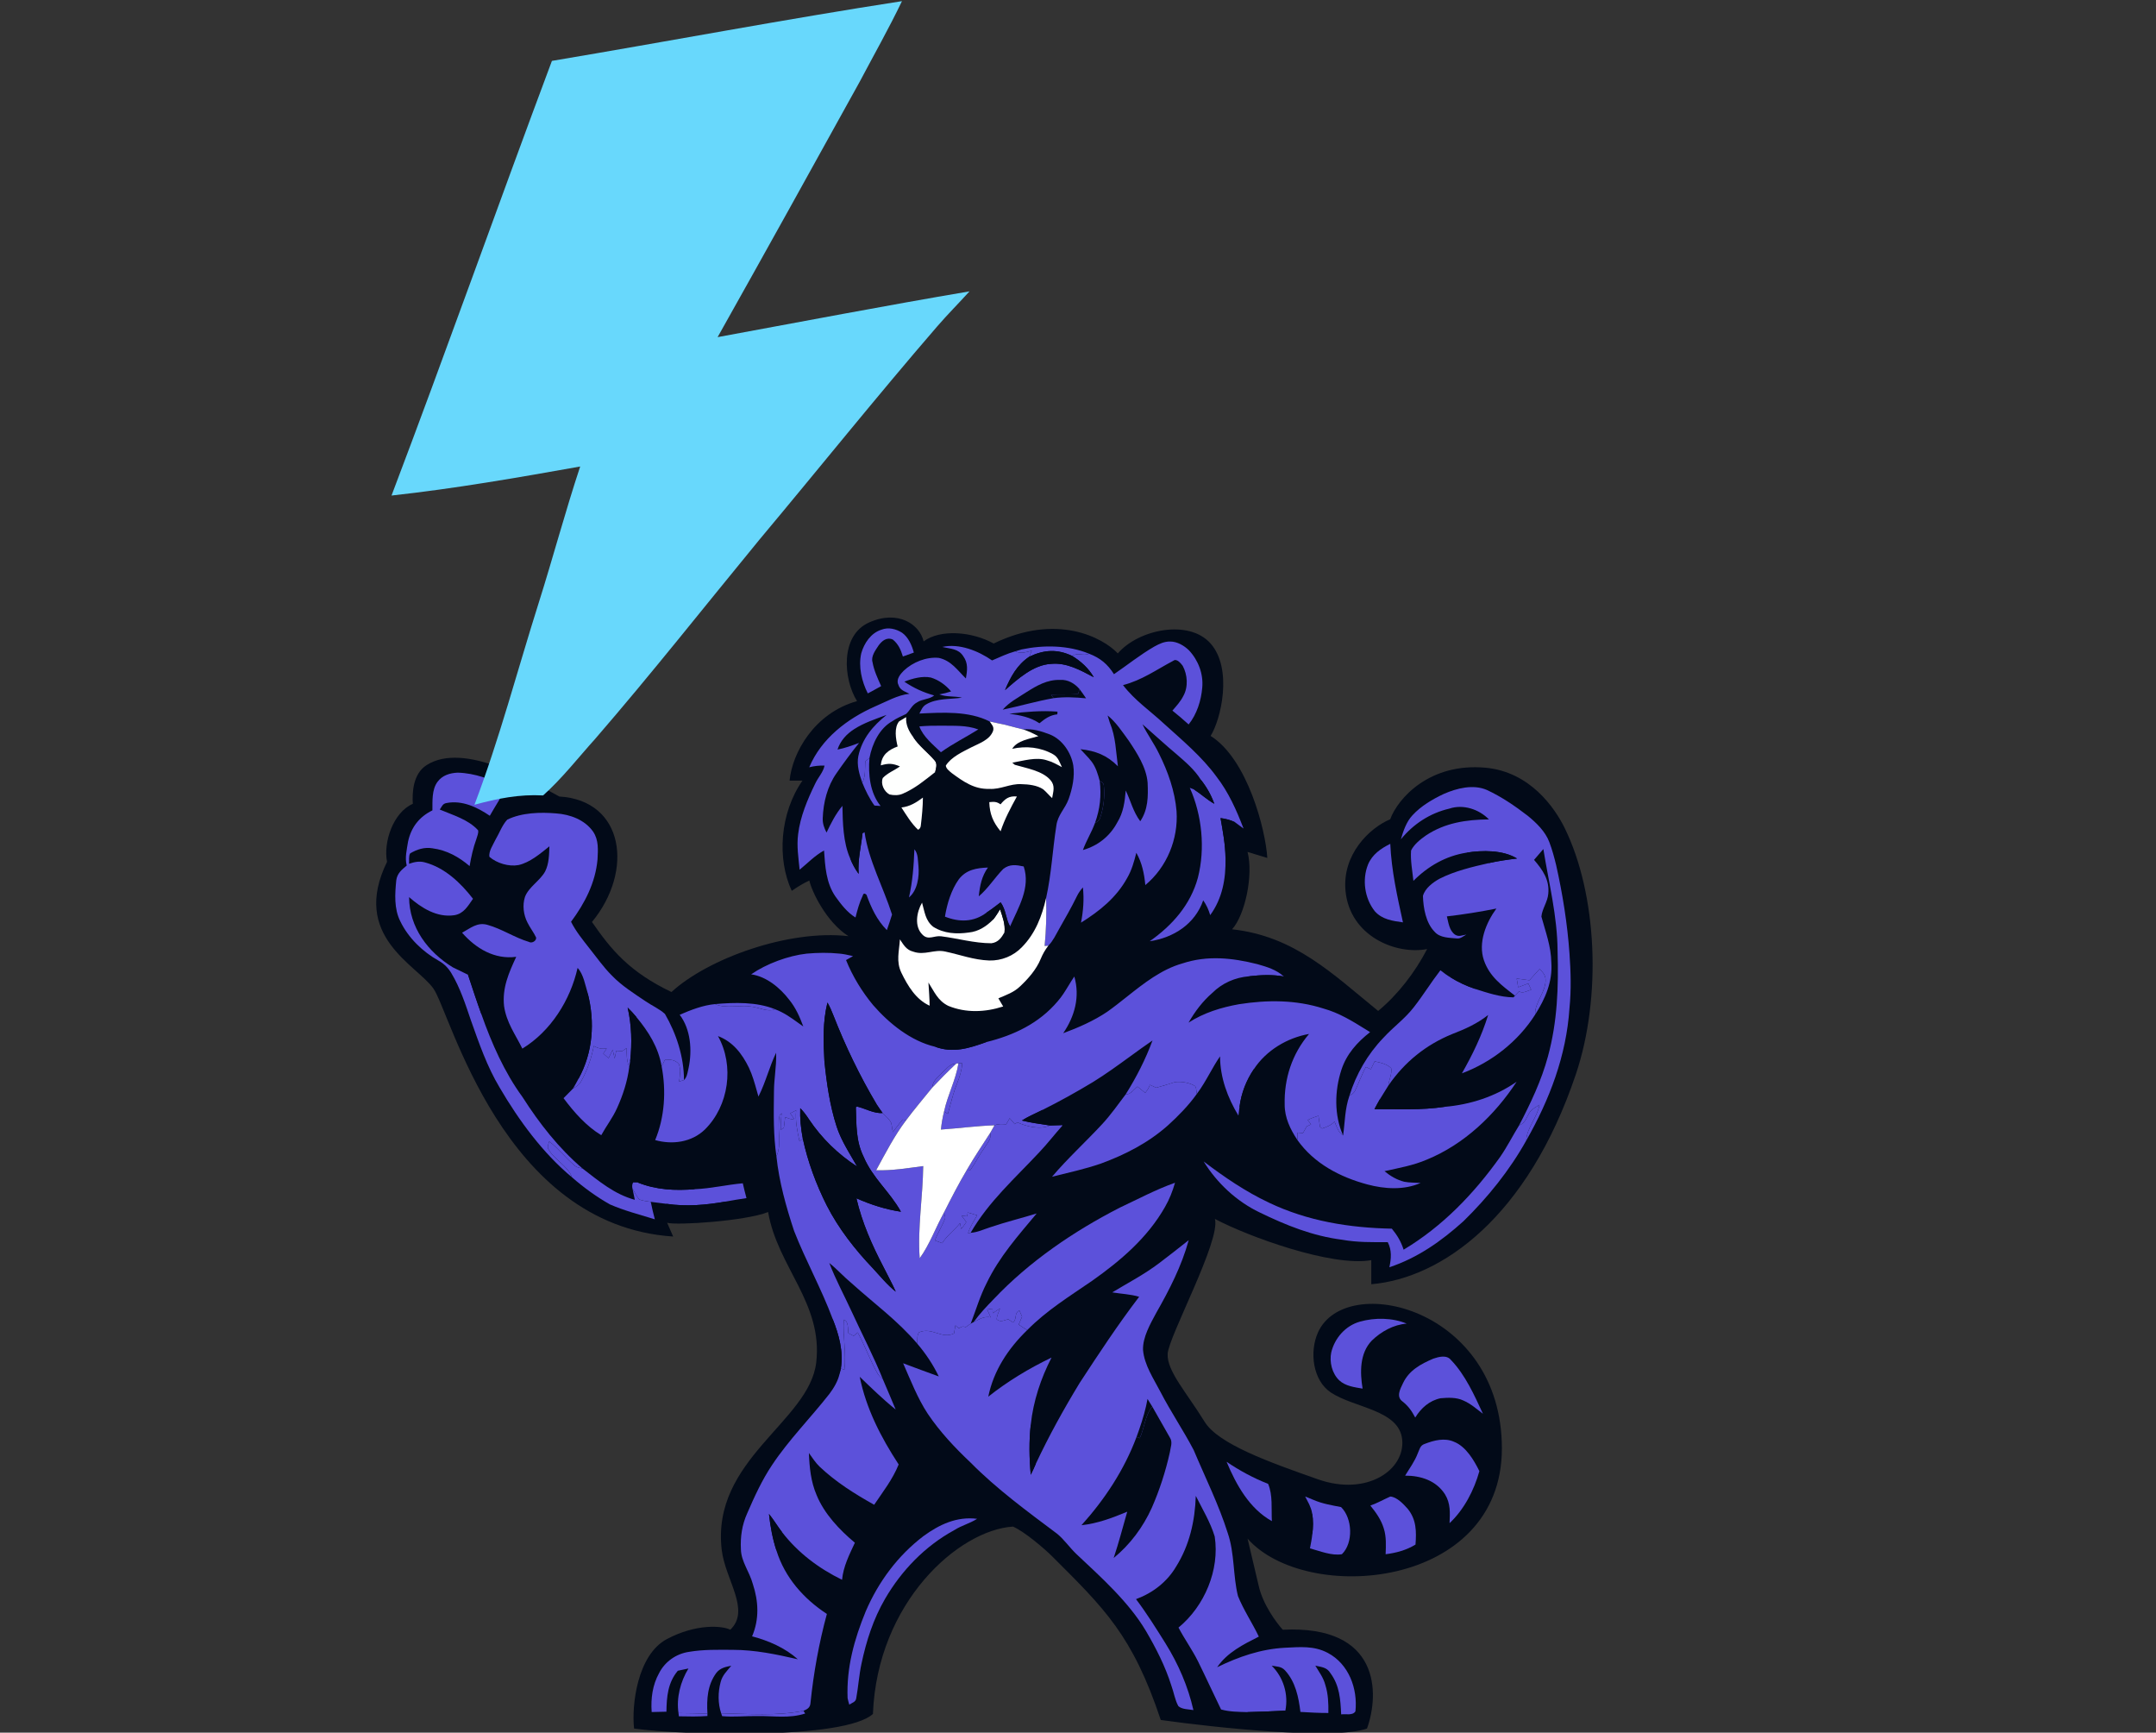 <svg width="580" height="466" viewBox="0 0 580 466" fill="none" xmlns="http://www.w3.org/2000/svg">
<rect x="0" y="0" width="580" height="466" fill="#333333" stroke="none"/>
<g clip-path="url(#clip0_2001_734)">
<path d="M234.834 460.966C227.206 467.9 184.214 466.744 170.576 464.895C169.883 458.731 171.408 445.109 179.359 440.856C187.311 436.603 194.384 437.235 196.464 438.314C202.012 432.997 195.096 424.905 194.153 416.817C191.316 392.501 217.729 382.377 219.579 366.428C221.428 350.479 209.177 340.771 206.635 325.978C200.509 328.405 182.064 329.607 179.475 328.867L181.093 332.565C135.211 329.56 121.156 272.306 116.604 265.88C112.052 259.454 94.299 251.78 104.122 231.786C103.082 226.586 105.74 218.496 111.056 216.184C110.864 213.256 111.056 208.143 114.755 205.783C124.879 199.32 143.185 210.29 150.466 214.219C167.918 215.26 170.576 234.213 159.25 247.966C164.451 255.479 169.305 261.373 180.631 266.805C190.454 257.79 212.159 249.931 228.246 251.78C222.237 247.966 218.307 239.587 217.729 236.814C216.054 237.565 214.436 238.605 212.991 239.587C209.004 231.035 209.755 218.727 215.88 209.943H212.413C213.106 202.547 219.001 191.798 230.558 188.562C226.859 182.668 225.935 170.926 233.794 167.413C241.653 163.899 247.431 167.991 248.471 172.498C252.979 169.146 261.485 169.84 267.31 173.076C284.229 164.847 296.627 171.419 300.71 175.734C306.258 169.262 319.836 166.452 325.674 173.076C331.684 179.895 328.448 193.532 325.674 197.924C335.613 204.165 340.467 223.195 340.929 230.746L335.613 229.128C337.231 235.369 334.92 246.117 331.452 249.931C348.326 251.78 358.496 261.951 370.747 271.89C376.063 267.498 380.686 261.488 383.922 255.247C375.601 256.865 363.119 251.838 361.963 239.587C361.039 229.787 368.435 222.656 373.983 220.345C376.063 214.682 384.616 205.089 399.64 206.476C411.659 207.586 418.292 217.343 420.905 222.656C429.689 240.512 430.923 268.205 423.91 288.994C410.966 327.364 387.852 343.776 368.898 345.394V338.922C358.173 340.771 335.69 332.527 326.83 327.827C328.448 333.605 314.348 359.493 314.117 364.116C313.885 368.739 319.22 374.518 324.056 382.377C327.754 388.386 341.553 393.297 354.567 397.863C367.742 402.486 377.977 395.315 377.219 387.231C376.461 379.147 364.345 378.703 358.034 374.518C353.182 371.3 352.19 363.612 354.567 358.338C361.963 341.926 404.032 351.635 404.032 389.542C404.032 427.45 351.331 431.61 335.613 413.812L338.618 426.525C339.727 431.518 343.395 436.464 345.09 438.314C371.348 437.019 371.132 455.495 367.742 464.895C358.866 468.039 327.061 464.664 312.267 462.584C304.64 439.7 297.012 432.535 283.143 418.666C280.924 416.447 275.439 411.809 272.511 410.576C257.902 411.501 235.99 430.917 234.834 460.966Z" fill="#020A18"/>
<path d="M242.669 170.171C244.377 171.391 245.301 173.542 245.838 175.509C244.851 175.86 243.871 176.211 242.891 176.569C242.349 174.794 241.659 173.179 240.167 171.995C238.534 171.293 237.258 172.353 236.345 173.61C235.519 174.868 234.256 176.532 234.724 178.104C235.113 180.304 236.123 182.505 237.042 184.526C235.852 185.204 234.656 185.852 233.455 186.487C231.809 183.269 230.884 179.275 231.692 175.7C232.474 172.963 234.287 170.239 237.128 169.351C238.983 168.63 241.042 169.135 242.669 170.171Z" fill="#5C51DA"/>
<path d="M247.328 195.363C249.276 195.202 251.217 195.147 253.171 195.172C256.648 195.246 259.847 194.968 263.182 196.176C259.853 198.278 256.327 199.992 253.122 202.316C251.063 200.318 248.296 198.124 247.328 195.363Z" fill="#5C51DA"/>
<path d="M123.109 207.802C127.923 207.937 131.966 209.62 136.256 211.568C134.955 214.274 133.236 216.776 131.769 219.402C128.385 217.097 124.317 215.155 120.119 215.975C119.065 216.141 118.862 216.943 118.307 217.726C121.808 219.217 125.962 220.376 128.619 223.304C128.792 224.056 128.348 224.919 128.157 225.652C127.288 228.019 126.758 230.454 126.332 232.932C123.435 230.454 120.162 228.648 116.341 228.149C114.189 227.773 112.174 228.438 110.337 229.517C109.887 230.294 110.121 231.434 110.035 232.315C111.465 231.828 112.821 231.52 114.319 231.946C119.663 233.369 123.953 237.462 127.245 241.728C125.882 243.657 124.767 245.746 122.202 246.147C117.58 246.831 113.376 244.205 110.054 241.278C110.091 249.42 115.114 256.058 121.826 260.17C123.176 260.848 124.539 261.489 125.895 262.148C127.078 265.73 128.249 269.323 129.537 272.873C132.268 280.591 135.695 288.4 140.552 295.032C145.107 302.158 150.285 308.784 156.738 314.288C155.857 314.042 155.037 313.992 154.365 313.296C151.986 311.219 150.192 308.858 147.752 306.984C147.573 307.607 147.234 308.242 147.45 308.895C148.972 311.841 152.75 313.524 153.885 316.643C146.001 310.097 139.591 301.338 134.438 292.542C131.017 286.841 128.89 280.628 126.671 274.39C125.235 270.137 123.768 265.637 121.438 261.76C120.563 260.312 119.503 259.227 118.023 258.395C113.715 255.985 109.844 252.255 107.687 247.78C105.979 244.403 106.238 240.39 106.608 236.723C106.867 234.867 108.075 233.912 109.419 232.79C108.87 230.651 109.437 228.525 109.776 226.349C110.602 222.49 112.778 219.686 116.328 217.947C116.353 215.47 116.137 212.406 117.678 210.298C118.979 208.517 120.988 207.907 123.109 207.802Z" fill="#5C51DA"/>
<path d="M399.988 212.455C403.908 214.274 407.563 216.764 410.978 219.396C413.296 221.282 415.743 223.643 416.797 226.497C417.561 228.5 418.122 230.583 418.628 232.667C420.384 240.495 421.654 248.465 422.221 256.471C422.572 261.378 422.708 266.278 422.215 271.178C421.364 283.968 416.877 295.686 410.59 306.738C410.713 303.286 413.542 300.592 414.146 297.134C413.302 297.658 412.316 298.176 411.669 298.94C410.627 300.383 410.516 301.961 408.667 302.657C411.73 296.789 414.707 290.533 416.421 284.129C418.979 274.772 419.287 265.428 419.016 255.787C418.954 246.363 416.667 237.555 415.188 228.352C414.362 229.332 413.53 230.3 412.686 231.261C414.997 233.943 416.902 236.661 416.507 240.402C416.335 242.547 414.837 244.452 414.664 246.517C415.786 250.64 417.265 254.493 417.333 258.851C417.709 264.028 415.706 268.577 413 272.855C412.753 269.613 416.051 266.666 415.767 263.246C415.657 262.087 414.954 261.39 414.177 260.614C413.265 261.618 412.377 262.641 411.453 263.634C410.312 263.467 409.166 263.319 408.02 263.184C408.143 263.967 408.272 264.749 408.414 265.526C409.32 265.187 410.226 264.842 411.132 264.497C411.391 265.058 411.65 265.619 411.915 266.179C410.843 266.469 409.721 267.295 408.636 266.629C408.278 267.024 407.921 267.412 407.557 267.801C404.038 265.039 400.728 262.703 399.199 258.265C397.584 253.544 399.754 248.187 402.552 244.353C398.139 245.241 393.707 245.944 389.232 246.461C389.67 248.169 389.861 250.221 391.396 251.355C392.474 252.052 393.35 251.522 394.478 251.349C393.695 251.762 392.875 252.52 391.963 252.403C389.929 252.2 387.377 252.268 385.941 250.603C383.58 248.218 382.883 244.175 382.797 240.957C383.34 238.917 385.454 237.333 387.223 236.353C391.316 234.263 396.086 233.135 400.543 232.124C403.052 231.557 405.566 231.206 408.112 230.898C404.303 228.58 398.798 228.642 394.527 229.32C388.967 230.195 384.172 232.944 380.233 236.907C379.956 234.245 379.395 231.422 379.604 228.74C380.418 227.076 382.088 225.757 383.58 224.709C388.721 221.276 394.484 220.431 400.549 220.376C397.88 217.639 393.596 216.222 389.892 217.479C384.689 218.693 380.227 221.609 376.861 225.726C377.509 223.483 378.347 220.992 379.98 219.267C382.273 216.764 385.374 214.946 388.419 213.516C391.926 211.981 396.321 210.871 399.988 212.455Z" fill="#5C51DA"/>
<path d="M149.625 218.766C153.366 219.025 157.354 220.498 159.567 223.685C161.09 225.953 160.874 228.53 160.745 231.131C160.184 237.412 157.33 242.922 153.619 247.909C154.926 250.498 156.695 252.655 158.464 254.923C160.498 257.451 162.292 260.07 164.603 262.369C167.186 265.069 170.57 267.202 173.682 269.298C175.365 270.456 177.368 271.319 178.879 272.694C181.985 278.075 183.982 284.22 184.007 290.476C183.569 290.612 183.132 290.748 182.694 290.883C182.891 289.262 183.243 287.758 182.626 286.174C181.597 284.966 180.37 284.991 178.916 284.966C178.607 285.582 178.299 286.199 177.991 286.809C177.122 281.662 174.465 277.465 171.186 273.52C170.459 272.626 169.676 271.788 168.844 270.986C169.922 275.671 170.052 280.54 169.528 285.311C169.448 285.854 169.368 286.396 169.281 286.938C168.548 285.293 168.566 283.635 168.591 281.872C168.197 282.143 167.802 282.42 167.401 282.698C166.865 282.667 166.323 282.636 165.78 282.611C165.639 283.308 165.491 284.004 165.349 284.701C165.176 283.906 164.998 283.117 164.825 282.322C164.449 283.086 164.079 283.844 163.703 284.602C163.235 284.183 162.766 283.764 162.292 283.345C162.6 282.901 162.902 282.451 163.21 282.007C161.78 282.143 160.991 281.995 159.74 281.317C159.105 284.621 157.983 287.894 156.331 290.828C155.844 291.783 155.024 292.209 154.155 292.763C154.661 291.9 155.16 291.031 155.616 290.144C159.53 283.074 160.091 274.888 158.106 267.122C157.428 264.915 156.978 262.037 155.382 260.317C153.44 268.971 148.183 277.341 140.521 282.026C138.604 278.136 136.256 275.048 135.602 270.592C135.072 265.692 136.878 261.642 138.875 257.334C133.032 258.11 128.027 255.09 124.31 250.855C126.541 249.641 128.421 247.94 131.146 248.741C134.992 249.807 138.413 252.156 142.247 253.309C143.073 253.82 144.355 253.037 144.225 252.15C143.566 250.738 142.574 249.512 141.889 248.106C140.829 246.041 140.502 243.44 141.224 241.221C142.21 238.552 145.366 236.814 146.672 234.33C147.702 232.259 147.714 229.88 147.8 227.618C145.366 229.565 142.592 231.957 139.479 232.66C136.866 233.134 133.679 232.173 131.67 230.453C131.392 228.986 132.662 227.186 133.272 225.873C134.314 224.123 135.072 221.928 136.459 220.443C140.355 218.538 145.378 218.403 149.625 218.766Z" fill="#5C51DA"/>
<path d="M374.008 226.946C374.328 234.189 375.882 241.037 377.417 248.07C374.655 247.688 371.82 247.299 369.86 245.093C367.104 241.635 366.396 236.63 368.01 232.537C369.145 229.8 371.45 228.216 374.008 226.946Z" fill="#5C51DA"/>
<path d="M314.817 172.538C316.69 172.538 318.564 173.635 319.865 174.917C322.367 177.586 323.76 181.247 323.427 184.915C323.132 188.422 321.985 192.065 319.766 194.838C318.348 193.55 316.888 192.317 315.396 191.116C316.499 189.852 317.572 188.693 318.336 187.183C319.698 184.736 319.476 181.475 318.163 179.059C317.658 178.406 316.567 177.013 315.655 177.703C311.124 180.088 307.173 182.967 302.107 184.255C305.3 188.41 309.306 191.079 313.109 194.617C317.997 199.036 323.36 203.529 327.243 208.861C330.516 213.096 332.63 217.867 334.535 222.835C333.752 222.255 332.981 221.664 332.186 221.103C330.966 220.511 329.684 220.203 328.346 220.024C328.975 223.624 329.641 227.174 329.684 230.854C329.782 236.34 328.858 241.61 325.566 246.122C325.122 244.63 324.568 243.422 323.686 242.14C321.492 248.489 315.747 252.193 309.288 253.148C315.359 248.883 320.259 243.36 322.25 236.075C324.26 228.216 323.378 219.278 320.08 211.882C320.456 212.029 320.832 212.177 321.208 212.325C323.101 213.533 324.703 215.087 326.67 216.178C325.788 213.749 324.629 211.715 323.039 209.687C321.319 206.957 318.959 204.978 316.561 202.888C313.417 200.263 310.434 197.477 307.346 194.795C308.647 197.532 310.489 199.973 311.802 202.716C314.2 207.511 316.074 212.812 316.512 218.181C317.017 225.652 313.898 233.258 308.11 238.041C307.821 234.984 307.223 232.05 305.688 229.356C305.096 231.729 304.449 234.041 303.21 236.167C300.301 241.431 295.826 245.012 290.808 248.15C291.419 245.012 291.671 241.85 291.32 238.663C290.66 239.415 290.106 240.186 289.674 241.098C288.213 244.106 286.531 246.985 284.891 249.9C283.991 251.478 283.319 253.013 282.025 254.332L281.026 254.412C281.445 250.054 281.569 245.85 281.427 241.48C282.863 235.045 283.153 228.505 284.182 222.015C284.564 219.149 286.5 217.577 287.48 214.908C288.491 212.073 289.169 208.849 288.725 205.841C288.133 202.377 285.791 198.9 282.463 197.544C280.12 196.644 277.784 195.917 275.238 196.176C272.902 195.627 270.616 194.9 268.249 194.475C267.577 194.339 266.905 194.191 266.239 194.037C260.581 191.159 253.474 191.615 247.335 191.911C247.853 190.961 248.136 190.043 249.122 189.464C251.976 187.744 255.57 188.12 258.8 187.633C256.71 187.152 254.664 187.516 252.691 186.752C253.782 186.567 254.812 186.314 255.859 185.956C254.46 184.268 252.519 182.85 250.404 182.221C248.099 181.74 245.43 182.486 243.285 183.331C245.714 185.007 248.457 186.258 251.31 187.035C250.096 188.101 248.087 187.966 246.712 188.903C245.295 189.636 244.857 191.011 243.76 192.015C242.496 192.632 241.214 193.15 240.049 193.963C236.548 195.917 234.631 200.065 233.904 203.856L232.813 204.744C232.591 206.759 232.967 208.609 231.968 210.488C231.173 208.251 230.434 205.755 230.902 203.369C231.907 198.654 234.828 195.208 238.508 192.274C235.574 193.365 232.449 194.389 229.805 196.09C227.746 197.403 226.057 199.233 225.305 201.594C227.308 201.212 229.195 200.509 231.105 199.813C228.979 202.445 226.969 205.169 225.04 207.949C222.556 211.493 221.496 215.771 221.33 220.049C221.268 221.466 221.706 222.674 222.353 223.913C223.567 221.374 224.806 218.902 226.624 216.726C226.717 221.318 226.815 226.576 228.695 230.835C229.299 232.376 230.027 233.708 230.994 235.039C230.711 231.304 231.623 227.809 232.03 224.135C232.215 224.03 232.4 223.932 232.585 223.827C233.651 231.39 237.651 238.676 239.975 245.961C239.544 247.367 239.069 248.76 238.582 250.153C235.895 247.447 234.385 244.174 233.102 240.642C232.597 240.174 232.258 240.247 232.092 240.87C231.179 242.762 230.655 244.735 230.144 246.763C227.925 245.413 226.205 243.157 224.713 241.067C222.217 237.4 221.983 233.03 221.675 228.74C219.178 230.12 217.292 232.124 215.11 233.911C214.802 230.694 214.29 227.556 214.71 224.351C215.27 219.66 217.224 215.019 219.283 210.797C220.023 209.151 221.477 207.684 221.81 205.915C220.386 205.847 219.08 206.014 217.699 206.353C220.972 198.598 227.925 193.291 235.445 189.975C238.379 188.73 241.485 186.918 244.66 186.591C243.371 185.913 242.114 185.667 241.652 184.095C241.023 182.727 242.194 181.303 243.113 180.39C245.547 178.085 249.209 176.606 252.574 176.939C255.946 177.703 257.53 180.23 259.841 182.474C260.211 180.323 260.507 178.381 259.132 176.489C257.819 174.412 255.656 174.522 253.505 173.992C258.029 172.969 263.207 175.059 266.886 177.623C268.951 176.735 270.955 175.774 273.124 175.17C274.684 175.928 276.015 175.361 277.581 175.003C277.334 175.533 277.094 176.063 276.903 176.612C273.605 178.806 271.867 182.055 270.363 185.611C273.79 182.622 277.981 178.8 282.752 178.547C286.968 178.147 290.654 180.255 294.248 182.141C292.83 179.712 290.821 177.882 288.441 176.421C289.995 175.361 291.369 176.55 292.978 175.811C295.986 176.97 297.958 178.603 299.678 181.321C303.296 178.856 306.717 176.088 310.551 173.881C311.907 173.136 313.226 172.507 314.817 172.538Z" fill="#5C51DA"/>
<path d="M274.857 174.659C280.743 173.426 287.357 173.506 292.978 175.811C291.369 176.551 289.995 175.361 288.442 176.421C284.454 174.511 280.848 174.732 276.903 176.612C277.094 176.064 277.334 175.534 277.581 175.004C276.015 175.361 274.684 175.928 273.125 175.17C273.704 174.991 274.277 174.819 274.857 174.659Z" fill="#5C51DA"/>
<path d="M233.904 203.857C233.54 208.27 234.021 213.195 236.887 216.77L235.241 216.653C233.885 214.779 232.837 212.634 231.968 210.489C232.967 208.609 232.591 206.76 232.813 204.745L233.904 203.857Z" fill="#5C51DA"/>
<path d="M245.985 228.414C247.033 229.585 246.91 231.477 247.082 232.981C247.335 235.755 246.817 239.484 244.53 241.364C245.51 237.006 245.819 232.858 245.985 228.414Z" fill="#5C51DA"/>
<path d="M275.393 233.035C277.31 238.749 273.926 244.124 271.726 249.16C270.561 247.175 270.653 244.667 269.174 242.688C267.923 243.631 266.696 244.599 265.377 245.456C261.974 248.038 258.079 248.063 254.208 246.528C254.769 243.083 255.891 239.366 257.925 236.5C259.916 233.898 262.677 233.448 265.771 233.325C264.082 235.674 263.602 238.244 263.306 241.061C265.808 238.977 267.67 235.951 269.895 233.701C271.639 232.339 273.378 232.604 275.393 233.035Z" fill="#5C51DA"/>
<path d="M225.816 256.471C222.876 256.169 219.942 256.219 217.002 256.478C212.046 257.032 206.184 259.196 202.073 262.044C206.203 262.629 209.864 265.686 212.329 268.904C214.061 271.043 215.152 273.502 216.095 276.066C215.628 275.74 215.17 275.411 214.715 275.083C212.75 273.67 210.842 272.298 208.495 271.437C207.16 271.987 205.761 271.599 204.343 271.206C203.569 270.991 202.789 270.775 202.011 270.71C200.747 270.503 199.399 270.57 198.052 270.637C196.062 270.735 194.074 270.833 192.365 270.05C189.092 270.352 185.85 271.622 182.848 272.923C185.831 276.837 186.238 282.551 185.245 287.217C185.197 287.421 185.153 287.632 185.108 287.847C184.91 288.799 184.701 289.808 184.007 290.477L182.694 290.884C182.723 290.644 182.755 290.406 182.788 290.171C182.974 288.816 183.151 287.524 182.626 286.175C181.633 285.01 180.457 284.991 179.07 284.969C179.019 284.969 178.967 284.968 178.915 284.967C178.607 285.583 178.299 286.2 177.991 286.81C179.248 293.331 178.817 300.457 176.252 306.62C180.881 307.939 186.078 307.206 189.616 303.791C196.1 297.393 197.592 286.6 193.148 278.655C197.166 280.159 199.644 283.42 201.469 287.155C202.43 289.197 203.009 291.272 203.602 293.398C203.743 293.903 203.885 294.41 204.033 294.921C205.047 292.932 205.804 290.827 206.559 288.726C207.242 286.829 207.923 284.934 208.791 283.13C208.87 285.042 208.691 286.931 208.511 288.821C208.367 290.338 208.223 291.855 208.212 293.387C208.209 293.605 208.206 293.824 208.203 294.043C208.124 299.72 208.046 305.364 208.871 311.003C209.763 309.147 209.657 306.959 209.551 304.774C209.471 303.106 209.39 301.439 209.753 299.92L210.277 299.39C210.104 300.888 209.981 302.38 210.036 303.89C210.32 303.674 210.604 303.458 210.881 303.243C210.973 302.306 211.09 301.369 211.22 300.432C211.388 300.493 211.549 300.559 211.707 300.624C212.329 300.881 212.897 301.114 213.63 300.913C213.285 300.413 212.94 299.92 212.588 299.427C212.853 299.292 213.117 299.156 213.38 299.02C213.644 298.885 213.907 298.749 214.172 298.614C213.898 301.433 214.467 304.09 215.051 306.822L215.072 306.922L215.972 306.263C215.448 303.532 215.171 300.833 215.276 298.047C216.206 298.977 216.971 300.025 217.686 301.128C221.045 306.14 225.502 310.479 230.581 313.74C230.15 312.981 229.71 312.234 229.272 311.489C227.67 308.766 226.088 306.078 225.076 303.015C223.239 297.362 222.37 291.272 221.779 285.374C221.477 280.048 221.316 274.846 222.598 269.631C223.221 270.735 223.739 271.881 224.189 273.071C227.425 281.355 231.308 289.411 235.857 297.048C236.268 297.692 236.708 298.312 237.15 298.933C237.245 299.067 237.34 299.201 237.435 299.335C237.641 299.553 237.862 299.77 238.085 299.988C238.678 300.57 239.287 301.167 239.691 301.862C239.885 302.533 239.988 303.235 240.089 303.928C240.116 304.113 240.143 304.298 240.171 304.482C240.57 304 240.946 303.5 241.323 303C241.81 302.354 242.297 301.708 242.828 301.104L243.808 301.221C245.246 299.286 246.773 297.427 248.3 295.567C249.123 294.565 249.946 293.563 250.755 292.548C250.927 290.947 251.852 290.054 252.868 289.074C253.123 288.828 253.384 288.577 253.639 288.308C253.891 288.089 254.125 287.859 254.356 287.632C255.18 286.825 255.955 286.065 257.245 286.046L257.837 285.978L258.848 285.941C258.743 287.882 258.164 289.639 257.449 291.433C256.651 293.405 256.109 295.432 255.563 297.47C255.376 298.171 255.188 298.873 254.989 299.575L253.972 298.909C253.565 300.518 253.294 302.139 253.122 303.791C255.06 303.662 257.001 303.475 258.942 303.288C261.809 303.013 264.678 302.737 267.545 302.645C268.47 302.254 269.376 302.306 270.337 302.361C270.451 302.367 270.566 302.374 270.682 302.38C270.738 302.282 270.794 302.184 270.85 302.085C271.102 301.639 271.357 301.191 271.619 300.746C271.932 301.096 272.239 301.45 272.545 301.805C272.699 301.983 272.852 302.16 273.006 302.337C273.072 302.289 273.138 302.242 273.204 302.194C273.362 302.081 273.522 301.967 273.678 301.85C276.168 302.996 279.867 303.89 282.449 302.694C282.005 302.626 281.561 302.56 281.118 302.494C279.034 302.184 276.964 301.876 274.911 301.363C276.129 300.578 277.423 299.965 278.722 299.349C279.31 299.071 279.899 298.792 280.483 298.496C285.087 296.197 289.575 293.701 293.982 291.044C297.433 288.919 300.747 286.509 304.049 284.108C306.043 282.658 308.032 281.211 310.045 279.832C308.177 284.899 305.687 289.762 302.815 294.336C303.752 294.408 304.51 293.653 305.215 292.952C305.478 292.69 305.734 292.435 305.989 292.234C306.338 292.515 306.686 292.794 307.035 293.073C307.383 293.352 307.731 293.63 308.079 293.911C308.664 293.27 309.034 292.555 309.361 291.759C309.921 292.024 310.482 292.283 311.049 292.542C311.456 292.423 311.862 292.306 312.267 292.19C313.543 291.823 314.817 291.456 316.079 291.026C317.811 290.81 320.055 291.155 321.54 292.142C321.765 292.46 321.819 293 321.869 293.502C321.895 293.758 321.92 294.005 321.966 294.206C323.295 292.456 324.371 290.558 325.447 288.661C326.323 287.118 327.198 285.575 328.21 284.11C328.24 289.836 330.225 295.186 333.153 300.031C333.245 299.236 333.35 298.435 333.455 297.64C333.923 294.003 335.267 290.539 337.332 287.513C340.654 282.489 346.264 279.124 352.156 278.082C347.595 283.451 345.425 290.064 345.598 297.085C345.592 300.598 347.108 303.73 349.013 306.59C349.025 305.93 349.031 305.271 349.037 304.611L350.517 304.74C350.683 304.445 350.849 304.147 351.016 303.85C351.182 303.552 351.349 303.255 351.515 302.959L351.518 302.957C351.912 302.767 352.305 302.576 352.699 302.392C352.547 302.194 352.396 301.998 352.245 301.803C352.094 301.607 351.943 301.412 351.792 301.215C352.723 300.759 353.697 300.407 354.677 300.081C354.825 301.085 354.967 302.084 355.109 303.082C355.223 303.177 355.34 303.269 355.458 303.362C355.524 303.415 355.591 303.467 355.657 303.52C355.706 303.502 355.755 303.485 355.803 303.467C357.025 303.028 358.097 302.642 359.01 301.646C359.117 301.897 359.216 302.146 359.313 302.391C359.769 303.544 360.192 304.615 361.316 305.388C358.881 299.902 359.016 293.344 360.866 287.722C362.246 283.469 365.125 280.295 368.583 277.589C368.183 277.342 367.785 277.096 367.388 276.849C363.775 274.607 360.259 272.425 356.076 271.258C348.643 268.873 340.963 268.885 333.313 270.081C328.505 270.944 323.87 272.368 319.74 275.031C321.466 272.041 323.482 269.348 326.102 267.067C328.795 264.392 332.259 262.882 336.032 262.567C339.175 262.216 342.251 262.056 345.382 262.629C343.317 260.774 340.864 260.053 338.257 259.307C331.52 257.612 324.813 256.884 318.089 259.11C312.441 260.705 307.687 264.474 303.042 268.158C301.315 269.528 299.603 270.886 297.865 272.115C294.253 274.55 290.099 276.374 286.024 277.878C289.119 273.336 290.579 268.053 289.008 262.635C288.447 263.446 287.939 264.281 287.432 265.114C286.552 266.562 285.675 268.003 284.533 269.298C279.515 275.234 272.729 278.446 265.301 280.276C260.703 281.922 256.401 283.303 251.562 281.521C245.066 279.999 239.204 275.283 234.895 270.334C231.881 266.703 229.366 262.586 227.597 258.21C227.693 258.156 227.789 258.103 227.885 258.049C228.419 257.751 228.956 257.452 229.483 257.143C229.309 257.105 229.136 257.066 228.963 257.027C227.919 256.792 226.895 256.561 225.816 256.471Z" fill="#5C51DA"/>
<path d="M414.178 260.613C414.954 261.39 415.657 262.086 415.768 263.245C416.051 266.666 412.754 269.613 413 272.855C408.414 280.079 401.283 285.682 393.276 288.677C396.148 283.623 398.62 278.556 400.334 272.984C397.406 275.302 394.182 276.756 390.724 278.082C383.605 280.979 377.854 285.626 373.496 291.956C373.632 290.471 374.513 288.813 374.273 287.34C373.268 286.187 371.253 285.762 369.81 285.447C369.447 286.15 369.12 286.865 368.775 287.574C368.337 287.371 367.9 287.161 367.456 286.958C366.266 289.096 365.502 291.42 364.405 293.602C364.059 294.046 363.597 294.41 363.024 294.693C364.799 288.918 367.906 283.549 372.097 279.179C374.803 276.202 377.922 274.032 380.375 270.845C382.878 267.64 385.004 264.17 387.494 260.952C388.382 261.636 389.263 262.321 390.243 262.882C392.321 264.164 394.497 265.187 396.814 265.957C400.118 267.024 403.65 268.195 407.145 268.238L407.558 267.8C407.921 267.412 408.279 267.024 408.636 266.629C409.721 267.295 410.843 266.469 411.916 266.179C411.65 265.618 411.392 265.057 411.133 264.497C410.227 264.842 409.321 265.187 408.414 265.526C408.273 264.749 408.143 263.966 408.02 263.184C409.166 263.319 410.313 263.467 411.453 263.634C412.378 262.641 413.265 261.618 414.178 260.613Z" fill="#5C51DA"/>
<path d="M192.366 270.05C197.574 269.588 203.578 269.421 208.497 271.437C206.432 272.288 204.213 270.895 202.012 270.71C198.881 270.198 195.232 271.363 192.366 270.05Z" fill="#5C51DA"/>
<path d="M159.74 281.317C160.992 281.995 161.78 282.143 163.211 282.008C162.902 282.452 162.6 282.901 162.292 283.345C162.767 283.764 163.235 284.184 163.704 284.603C164.08 283.845 164.449 283.086 164.825 282.322C164.998 283.117 165.177 283.906 165.349 284.701C165.491 284.005 165.639 283.308 165.781 282.612C166.323 282.636 166.866 282.667 167.402 282.698C167.803 282.421 168.197 282.143 168.592 281.872C168.567 283.635 168.548 285.293 169.282 286.939C168.807 290.773 167.581 294.533 165.99 298.04C164.825 300.641 163.112 302.817 161.75 305.307C157.719 302.891 154.396 299.088 151.604 295.352C152.473 294.502 153.311 293.633 154.156 292.764C155.025 292.209 155.845 291.784 156.332 290.828C157.984 287.894 159.105 284.621 159.74 281.317Z" fill="#5C51DA"/>
<path d="M369.81 285.447C371.252 285.762 373.268 286.187 374.273 287.34C374.513 288.813 373.632 290.471 373.496 291.956C372.75 293.201 371.949 294.409 371.203 295.655C370.698 296.524 370.229 297.411 369.755 298.299C376.072 298.287 382.286 298.613 388.56 297.689C395.538 297.091 402.244 294.94 408.007 290.921C402.133 299.895 393.874 307.773 383.845 311.878C380.153 313.462 376.338 314.115 372.448 314.984C374.032 316.297 375.777 317.333 377.786 317.832C379.216 318.109 380.72 318.042 382.169 318.153C377.7 320.137 372.467 319.792 367.838 318.553C360.49 316.587 353.494 312.926 349.013 306.589C349.026 305.93 349.032 305.27 349.038 304.611C349.531 304.654 350.024 304.697 350.517 304.74C350.85 304.148 351.183 303.55 351.516 302.959C351.91 302.768 352.305 302.577 352.699 302.392C352.397 301.997 352.095 301.609 351.793 301.214C352.724 300.758 353.698 300.407 354.678 300.08C354.826 301.085 354.967 302.083 355.109 303.082C355.288 303.23 355.473 303.372 355.658 303.52C356.94 303.057 358.062 302.681 359.011 301.646C359.621 303.076 359.954 304.45 361.316 305.387C361.828 301.763 361.778 298.225 363.024 294.693C363.597 294.409 364.059 294.046 364.404 293.602C365.501 291.42 366.266 289.096 367.455 286.957C367.899 287.161 368.337 287.37 368.774 287.574C369.12 286.865 369.446 286.15 369.81 285.447Z" fill="#5C51DA"/>
<path d="M257.246 286.045C255.015 288.135 252.858 290.323 250.756 292.548C250.972 290.545 252.365 289.651 253.641 288.308C254.787 287.309 255.594 286.07 257.246 286.045Z" fill="#5C51DA"/>
<path d="M257.838 285.977L258.849 285.94C258.744 287.882 258.165 289.638 257.45 291.432C256.377 294.082 255.767 296.831 254.99 299.574L253.973 298.909C254.947 294.415 257.098 290.52 257.838 285.977Z" fill="#5C51DA"/>
<path d="M316.079 291.026C317.811 290.81 320.055 291.155 321.54 292.141C321.879 292.622 321.83 293.608 321.965 294.206C319.722 297.337 317.047 300.074 314.205 302.657C308.917 307.354 302.771 310.509 296.17 312.938C291.911 314.411 287.392 315.391 283.016 316.482C287.269 311.477 292.114 307.076 296.564 302.268C298.857 299.778 300.78 297.029 302.814 294.336C304.103 294.434 305.052 292.973 305.989 292.234C306.685 292.795 307.382 293.349 308.078 293.91C308.664 293.269 309.034 292.554 309.36 291.759C309.921 292.024 310.482 292.283 311.049 292.542C312.732 292.049 314.415 291.593 316.079 291.026Z" fill="#5C51DA"/>
<path d="M414.146 297.134C413.542 300.592 410.713 303.286 410.59 306.738C406.115 314.757 400.229 322.061 393.664 328.471C387.765 333.785 381.373 338.303 373.767 340.824C374.26 338.481 374.464 336.269 373.323 334.074C369.2 334.093 365.132 334.16 361.051 333.427C353.112 332.422 345.974 329.538 338.837 326.067C332.66 323.109 327.378 318.178 323.797 312.365C329.369 316.587 335.077 320.489 341.425 323.479C351.812 328.428 362.999 330.222 374.427 330.45C375.875 332.207 376.905 333.92 377.595 336.102C388.061 329.84 396.462 321.099 403.508 311.231C405.425 308.482 406.91 305.499 408.667 302.657C410.516 301.961 410.627 300.383 411.669 298.94C412.316 298.176 413.302 297.658 414.146 297.134Z" fill="#5C51DA"/>
<path d="M230.236 297.763L230.569 297.609C232.745 298.114 235.192 299.563 237.436 299.335C238.194 300.136 239.137 300.907 239.692 301.862C239.938 302.713 240.037 303.612 240.173 304.482C241.085 303.378 241.886 302.176 242.829 301.104L243.809 301.221C240.61 305.449 238.231 310.103 235.698 314.738C239.895 314.886 244.198 314.165 248.358 313.616C248.272 321.783 246.805 330.253 247.415 338.414C250.096 334.709 251.68 330.197 253.899 326.197C254.177 326.733 254.3 327.226 254.257 327.688C253.462 329.716 252.303 331.584 251.471 333.606C252.13 333.852 252.796 334.105 253.456 334.352C254.738 332.287 256.772 330.887 258.263 328.958C258.362 329.488 258.461 330.012 258.559 330.536C259.089 329.951 259.539 329.334 259.952 328.662C259.521 328.095 259.096 327.528 258.67 326.955C259.176 327.017 259.687 327.072 260.199 327.134C260.242 326.782 260.285 326.437 260.334 326.092C261.185 326.345 262.036 326.597 262.886 326.85C261.956 328.41 260.982 329.907 260.421 331.652L261.111 331.565C263.047 331.424 264.594 330.635 266.437 330.055C270.536 328.662 274.739 327.639 278.881 326.363C273.87 332.373 268.859 337.957 265.42 345.095C263.626 348.596 262.541 352.319 261.148 355.974C260.698 356.289 260.254 356.609 259.804 356.924C258.929 356.634 258.75 356.776 257.974 357.25C257.653 356.991 257.333 356.726 257.018 356.461C256.895 357.182 256.772 357.91 256.655 358.631C253.252 360.252 250.768 356.8 247.199 358.347C246.645 359.161 246.817 360.449 246.762 361.38C241.448 355.136 235.174 350.606 229.133 345.157C227.031 343.419 225.219 341.378 223.093 339.677C224.788 344.109 227.074 348.325 229.059 352.633C231.864 358.76 235.032 364.789 237.541 371.039C237.035 370.601 236.585 370.12 236.191 369.609C234.089 365.984 232.745 362.009 230.73 358.36C230.372 358.674 230.015 358.982 229.651 359.29C229.176 359.05 228.702 358.81 228.227 358.569C228.042 357.435 228.344 355.327 226.988 354.92C226.711 359.445 227.691 363.864 227.161 368.37C226.84 368.271 226.52 368.173 226.205 368.068C226.92 363.352 225.706 359.044 223.992 354.705C220.991 346.648 216.756 339.067 213.625 331.066C211.48 324.57 209.581 317.826 208.873 311.003C210.444 307.73 208.916 303.428 209.754 299.92L210.278 299.39C210.105 300.888 209.982 302.38 210.038 303.89C210.321 303.674 210.605 303.458 210.882 303.243C210.974 302.306 211.092 301.369 211.221 300.432C212.053 300.734 212.713 301.165 213.631 300.913C213.286 300.413 212.941 299.92 212.589 299.427C213.119 299.156 213.643 298.885 214.173 298.614C213.896 301.467 214.482 304.155 215.073 306.922L215.973 306.263C217.317 312.464 219.536 318.51 222.396 324.175C225.577 330.425 230.039 336.102 234.872 341.169C236.832 343.277 238.712 345.613 240.98 347.394C239.988 345.132 238.767 342.993 237.676 340.768C234.576 334.832 231.913 328.841 230.391 322.283C234.206 323.965 238.243 325.278 242.367 325.889C239.359 320.471 234.798 316.914 232.338 311.139C230.193 306.762 230.415 302.484 230.236 297.763Z" fill="#5C51DA"/>
<path d="M271.62 300.746C272.088 301.27 272.544 301.806 273.007 302.336C273.229 302.176 273.457 302.016 273.679 301.849C276.169 302.996 279.867 303.89 282.45 302.694C283.491 302.651 284.527 302.62 285.569 302.608L285.827 302.706C283.701 305.085 281.766 307.613 279.565 309.924C272.994 316.963 265.974 323.145 261.11 331.565L260.42 331.652C260.981 329.907 261.955 328.409 262.886 326.85C262.035 326.597 261.184 326.345 260.334 326.092C260.285 326.437 260.241 326.782 260.198 327.133C259.687 327.072 259.175 327.016 258.67 326.955C259.095 327.528 259.52 328.095 259.952 328.662C259.539 329.334 259.089 329.95 258.559 330.536C258.46 330.012 258.361 329.488 258.263 328.958C256.771 330.887 254.737 332.286 253.455 334.351C252.795 334.105 252.13 333.852 251.47 333.606C252.302 331.584 253.461 329.716 254.256 327.688C254.299 327.226 254.176 326.733 253.899 326.197C255.871 322.276 257.899 318.344 260.137 314.572L261.055 314.664C262.405 312.753 263.447 310.639 264.809 308.734C265.604 307.348 266.769 306.411 266.387 304.685C266.757 304.001 267.145 303.316 267.546 302.645C268.581 302.207 269.592 302.324 270.683 302.38C270.991 301.837 271.299 301.289 271.62 300.746Z" fill="#5C51DA"/>
<path d="M266.387 304.685C266.769 306.411 265.604 307.348 264.809 308.735C263.447 310.639 262.405 312.754 261.055 314.664L260.137 314.572C262.091 311.188 264.273 307.964 266.387 304.685Z" fill="#5C51DA"/>
<path d="M147.752 306.983C150.193 308.857 151.986 311.218 154.366 313.295C155.038 313.992 155.857 314.041 156.739 314.288C161.201 317.715 165.208 321.148 170.774 322.689C170.552 321.69 170.349 320.692 170.157 319.693C170.731 320.667 171.267 321.703 171.957 322.596C172.974 322.948 174.01 323.09 175.064 323.231C175.384 324.815 175.748 326.375 176.161 327.934C172.13 326.677 167.945 325.617 164.074 323.922C160.48 321.894 156.985 319.36 153.885 316.642C152.751 313.523 148.972 311.841 147.45 308.894C147.234 308.241 147.573 307.606 147.752 306.983Z" fill="#5C51DA"/>
<path d="M170.324 318.029L171.544 318.023C176.506 320.032 181.69 320.267 186.966 319.829C191.287 319.65 195.546 318.621 199.824 318.245C200.132 319.582 200.452 320.908 200.816 322.233C198.93 322.492 197.062 322.837 195.189 323.164C189.912 324.094 184.618 324.557 179.286 323.768C177.88 323.57 176.475 323.404 175.064 323.231C174.01 323.09 172.974 322.948 171.957 322.597C171.267 321.703 170.73 320.667 170.157 319.693C169.997 319.058 170.052 318.504 170.324 318.029Z" fill="#5C51DA"/>
<path d="M316.099 318.098C315.446 320.384 314.583 322.573 313.393 324.631C308.703 332.891 301.466 339.055 293.811 344.46C287.696 348.67 281.576 352.418 276.324 357.743C275.56 357.244 274.801 356.751 274.043 356.252C274.345 355.537 274.654 354.828 274.956 354.113C274.715 353.558 274.475 353.003 274.228 352.449C272.724 353.262 273.692 354.551 272.552 355.685C272.108 355.389 271.67 355.099 271.226 354.809C270.055 355.081 269.236 355.697 268.132 354.846C268.157 353.842 268.693 352.825 269.026 351.888C268.379 352.319 267.725 352.745 267.078 353.17C267.047 352.763 267.023 352.362 266.998 351.956C266.523 352.03 266.049 352.104 265.574 352.178C265.882 352.886 266.197 353.589 266.505 354.292C264.656 353.959 263.528 354.797 261.938 355.561C263.522 353.336 265.395 351.382 267.294 349.428C276.872 339.289 288.861 331.14 301.232 324.798C306.138 322.499 310.983 319.904 316.099 318.098Z" fill="#5C51DA"/>
<path d="M319.784 333.538C317.873 340.509 314.594 346.876 311.038 353.114C309.46 356.066 307.389 359.617 307.493 363.056C307.839 367.124 310.316 370.749 312.166 374.311C314.933 379.668 318.342 384.673 321.128 390.005C324.234 397.383 327.877 404.681 330.287 412.318C332.167 417.828 331.668 423.789 333.036 429.262C334.553 433.04 336.895 436.48 338.645 440.166C334.485 442.262 330.146 444.419 327.44 448.395C333.197 445.578 339.157 443.519 345.611 443.161C349.716 442.977 353.433 442.557 357.205 444.548C362.845 447.544 365.273 454.121 364.638 460.242C363.93 461.474 362 460.907 360.798 461.08C360.601 457.049 360.392 453.344 357.889 449.966C356.952 448.395 355.467 448.351 353.846 447.975C354.863 449.707 356.021 451.181 356.533 453.165C357.316 455.625 357.39 458.14 357.353 460.704C354.844 460.71 352.335 460.574 349.833 460.42C349.352 456.426 348.508 452.321 345.703 449.258C344.698 448.148 343.472 448.234 342.103 447.988C345.272 451.101 346.665 455.736 345.783 460.075C342.362 460.272 338.941 460.371 335.514 460.47C333.129 460.396 330.811 460.402 328.487 459.761C326.386 455.465 324.407 451.094 322.28 446.804C320.715 443.667 318.662 440.832 317.035 437.737C324.025 432.005 328.155 422.235 326.78 413.255C325.64 409.451 323.464 405.864 321.689 402.314C321.473 409.032 320 415.591 316.394 421.329C313.965 425.465 310.076 428.448 305.607 430.088C308.473 433.885 311.007 437.935 313.528 441.966C316.98 447.507 319.599 453.541 321.048 459.921C319.815 459.705 317.96 459.761 316.998 458.861C316.067 457.197 315.784 455.138 315.118 453.35C313.479 448.142 311.013 443.316 308.258 438.619C303.604 430.785 296.127 424.128 289.52 417.914C287.738 416.195 286.308 414.093 284.416 412.527C276.446 406.554 268.082 400.434 261.086 393.339C256.814 389.302 252.869 385.104 249.572 380.216C246.86 376.087 244.943 371.18 242.958 366.65C246.139 367.87 249.344 369.01 252.543 370.188C251.014 367.007 249.048 364.061 246.761 361.38C246.817 360.449 246.644 359.161 247.199 358.347C250.768 356.8 253.252 360.252 256.654 358.631C256.771 357.909 256.894 357.182 257.018 356.461C257.332 356.726 257.653 356.991 257.973 357.25C258.75 356.775 258.929 356.633 259.804 356.923C260.254 356.609 260.698 356.288 261.148 355.974C261.406 355.832 261.671 355.69 261.936 355.561C263.527 354.797 264.655 353.958 266.504 354.291C266.196 353.589 265.881 352.886 265.573 352.177C266.048 352.103 266.522 352.029 266.997 351.955C267.022 352.362 267.046 352.763 267.077 353.169C267.724 352.744 268.378 352.319 269.025 351.887C268.692 352.824 268.156 353.841 268.131 354.846C269.234 355.697 270.054 355.08 271.225 354.809C271.669 355.099 272.107 355.388 272.551 355.684C273.691 354.55 272.723 353.262 274.227 352.448C274.474 353.003 274.714 353.558 274.955 354.112C274.653 354.827 274.344 355.536 274.042 356.251C274.8 356.751 275.559 357.244 276.323 357.743C271.232 362.693 267.299 368.591 265.863 375.63C271.158 371.445 276.804 368.037 282.887 365.115C280.003 370.699 277.981 376.802 277.303 383.064C276.791 387.582 276.878 392.119 277.291 396.637C277.778 395.675 278.221 394.689 278.647 393.697C282.142 386.238 286.16 378.984 290.444 371.944C295.585 364.079 300.744 356.239 306.452 348.768C304.109 348.06 301.681 347.998 299.209 347.585C303.499 344.99 307.783 342.783 311.82 339.732C314.496 337.692 317.152 335.633 319.784 333.538Z" fill="#5C51DA"/>
<path d="M226.988 354.92C228.344 355.327 228.042 357.435 228.227 358.569C228.701 358.809 229.176 359.05 229.651 359.29C230.014 358.982 230.372 358.674 230.729 358.359C232.745 362.008 234.089 365.984 236.19 369.608C236.585 370.12 237.035 370.601 237.54 371.038C238.681 373.72 239.846 376.395 240.949 379.095C237.54 376.345 234.434 373.307 231.278 370.28C233.028 378.91 236.986 386.553 241.756 393.863C240.117 397.907 237.59 401.106 235.167 404.705C229.928 401.777 224.88 398.609 220.497 394.467C219.369 393.382 218.531 392.057 217.606 390.781C217.761 394.64 218.124 398.486 219.671 402.073C221.712 407.115 225.848 411.473 229.977 414.913C228.473 418.173 226.883 421.237 226.526 424.88C220.257 421.822 214.648 417.606 210.376 412.053C209.15 410.468 208.139 408.736 206.869 407.177C207.227 410.518 207.837 413.865 208.891 417.058C211.165 424.288 216.176 429.965 222.445 434.07C220.312 441.923 218.876 449.88 218.038 457.973C217.964 459.249 217.218 459.674 216.152 460.118C208.983 461.542 201.278 460.932 194.005 460.79C193.111 458.103 193.13 455.119 193.863 452.395C194.332 450.533 195.558 449.43 196.723 448C195.164 448.302 193.759 448.604 192.717 449.905C190.307 453.178 190.091 456.962 190.313 460.883C187.718 460.815 185.123 460.753 182.528 460.728C181.912 456.636 183.058 452.247 185.203 448.74C184.254 448.949 183.305 449.153 182.349 449.344C179.65 452.555 179.341 456.327 179.28 460.359C177.954 460.389 176.635 460.42 175.31 460.451C175.051 456.79 175.526 453.172 177.332 449.936C178.916 446.854 181.955 444.752 185.376 444.259C189.21 443.605 193.198 443.704 197.081 443.722C203.121 443.722 208.774 444.918 214.629 446.256C211.178 443.174 206.764 441.263 202.326 440.092C204.293 435.488 204.065 430.674 202.517 425.995C201.617 422.691 199.368 419.955 199.318 416.669C199.14 413.322 199.62 410.086 201.001 407.023C202.955 402.523 204.971 398.085 207.701 394.011C212.145 387.305 218.149 381.24 223.123 374.885C224.313 373.313 225.398 371.476 225.848 369.547L226.205 368.067C226.519 368.172 226.84 368.271 227.16 368.369C227.691 363.864 226.71 359.444 226.988 354.92Z" fill="#5C51DA"/>
<path d="M378.421 355.986C374.889 356.258 371.542 358.119 369.034 360.554C365.755 363.962 365.841 369.103 366.562 373.467C364.38 373.085 361.945 372.814 360.256 371.223C358.333 369.362 357.594 366.317 358.124 363.734C359.061 359.857 361.964 356.541 365.853 355.45C369.817 354.328 374.6 354.384 378.421 355.986Z" fill="#5C51DA"/>
<path d="M390.342 365.775C394.169 369.738 396.647 375.273 398.934 380.229C397.171 378.91 395.692 377.535 393.639 376.654C391.827 375.785 389.497 375.877 387.537 376.056C384.529 376.691 382.31 378.682 380.72 381.246C379.795 379.495 378.889 378.182 377.323 376.943C375.517 375.661 376.682 373.578 377.416 372.031C379.056 368.542 382.205 366.853 385.589 365.405C387.093 364.899 389.183 364.326 390.342 365.775Z" fill="#5C51DA"/>
<path d="M391.174 387.773C394.355 389.025 396.543 392.741 397.979 395.669C396.543 400.791 393.868 405.988 389.954 409.655C390.077 406.881 390.249 404.36 388.727 401.895C386.366 398.196 382.218 396.865 378.002 396.871C379.229 394.837 380.578 393.062 381.423 390.824C381.916 389.764 382.015 388.753 383.272 388.334C385.768 387.373 388.604 386.621 391.174 387.773Z" fill="#5C51DA"/>
<path d="M329.973 393.148C333.48 395.515 337.191 397.537 341.136 399.071C342.443 402.086 341.98 405.821 342.153 409.106C336.088 405.716 332.574 399.349 329.973 393.148Z" fill="#5C51DA"/>
<path d="M374.014 402.492C375.777 402.597 377.583 404.539 378.705 405.808C381.047 408.681 381.059 411.892 380.794 415.412C378.335 416.909 375.592 417.661 372.757 418.007C372.843 415.695 372.972 413.334 372.27 411.097C371.555 408.73 370.186 406.819 368.651 404.921C370.519 404.267 372.22 403.287 374.014 402.492Z" fill="#5C51DA"/>
<path d="M351.109 402.486C351.849 402.795 352.594 403.097 353.34 403.392C355.738 404.434 358.228 404.829 360.768 405.328C363.85 408.342 364.121 414.968 360.996 418.001C358.296 418.481 355.017 417.144 352.403 416.429C352.631 415.196 352.89 413.963 353.02 412.712C353.272 410.808 353.328 408.921 352.983 407.017C352.866 406.141 352.539 405.377 352.194 404.576C351.836 403.879 351.473 403.183 351.109 402.486Z" fill="#5C51DA"/>
<path d="M262.856 408.484C260.914 409.736 258.634 410.284 256.68 411.548C248.876 415.807 242.577 422.322 238.114 429.971C234.934 435.433 233.047 441.331 231.747 447.489C231.093 450.534 230.909 453.647 230.348 456.704C230.249 457.746 229.214 457.961 228.468 458.461C228.295 457.888 228.147 457.308 228.018 456.723C227.685 448.518 229.805 440.894 232.893 433.374C236.296 425.441 241.535 418.371 248.426 413.132C252.716 410.007 257.395 407.8 262.856 408.484Z" fill="#5C51DA"/>
<path d="M216.152 460.119L216.608 460.852C212.287 462.233 208.281 461.475 203.861 461.536C200.656 461.481 197.432 461.851 194.27 461.555L194.005 460.791C201.279 460.932 208.983 461.542 216.152 460.119Z" fill="#5C51DA"/>
<path d="M182.528 460.729C185.123 460.753 187.718 460.815 190.313 460.883L190.307 461.518C187.743 461.702 185.197 461.659 182.633 461.598L182.528 460.729Z" fill="#5C51DA"/>
<path d="M242.644 0.311C239.094 7.7 235.072 14.801 231.243 22.04C218.565 44.961 205.888 67.838 193.049 90.672C215.637 86.522 238.171 82.189 260.813 78.36C257.906 81.567 254.86 84.613 252.039 87.884C235.769 106.718 220.227 126.12 204.247 145.201C189.585 163.037 175.266 181.206 160.154 198.667C155.553 203.772 151.231 209.35 146.104 213.929C139.69 213.575 133.78 214.766 127.635 216.439C134.381 198.699 139.218 180.144 144.946 162.061C148.785 149.909 152.067 137.564 156.079 125.466C139.218 128.469 122.368 131.408 105.326 133.274C120.062 94.437 133.909 55.279 148.474 16.377C179.868 11.111 211.186 5.169 242.644 0.311Z" fill="#68D8FC"/>
<path d="M257.247 286.045L257.838 285.978C257.099 290.52 254.947 294.416 253.974 298.909C253.567 300.518 253.295 302.139 253.123 303.791C257.925 303.471 262.739 302.799 267.546 302.645C267.146 303.316 266.757 304.001 266.388 304.685C264.273 307.964 262.091 311.188 260.137 314.572C257.9 318.344 255.872 322.276 253.9 326.197C251.681 330.197 250.096 334.709 247.415 338.413C246.805 330.252 248.272 321.783 248.358 313.616C244.198 314.165 239.895 314.886 235.698 314.738C238.231 310.103 240.61 305.449 243.809 301.221C246.022 298.244 248.445 295.445 250.756 292.548C252.858 290.323 255.015 288.135 257.247 286.045Z" fill="white"/>
<path d="M243.772 192.873C243.618 194.938 244.493 196.645 245.683 198.254C247.285 200.683 249.578 202.353 251.44 204.517C252.253 205.429 251.809 206.612 251.575 207.66C248.758 209.854 246.207 212.03 242.872 213.46C241.775 213.96 240.443 213.935 239.291 213.67C237.836 212.893 236.831 210.81 237.491 209.238C238.73 207.907 240.622 207.185 242.101 206.125C240.123 205.287 239.019 205.244 236.955 205.842C237.176 203.025 239.007 201.669 241.485 200.763C240.986 198.778 240.462 195.678 241.898 193.989C242.521 193.613 243.149 193.237 243.772 192.873Z" fill="#FEFFFE"/>
<path d="M266.239 194.038C266.904 194.192 267.576 194.34 268.248 194.476C270.615 194.901 272.902 195.628 275.238 196.177C276.674 196.627 278.018 197.286 279.343 197.995C277.087 198.686 273.604 199.16 272.304 201.392C276.039 200.553 279.965 200.972 283.312 202.865C284.705 203.654 285.02 204.973 285.679 206.323C284.366 205.614 283.103 204.88 281.648 204.492C278.757 203.506 275.287 204.634 272.328 205.115C272.538 205.312 272.76 205.503 272.982 205.688C276.027 206.6 280.403 207.278 282.573 209.787C283.935 211.334 283.343 212.85 283.041 214.656C282.203 213.898 281.5 213.004 280.637 212.283C278.998 211.18 276.674 210.939 274.745 210.896C271.724 210.724 269.173 212.376 266.115 212.166C262.09 212.308 259.119 210.181 256.031 207.913C255.433 207.401 254.515 206.754 254.441 205.91C255.852 203.617 258.934 202.218 261.258 201.016C263.409 199.912 266.294 199.018 267.175 196.516C267.447 195.4 266.793 194.901 266.239 194.038Z" fill="white"/>
<path d="M248.277 214.508C248.258 216.992 248.024 219.457 247.728 221.923C247.697 222.515 247.451 222.934 246.982 223.168C245.195 221.51 243.82 219.211 242.495 217.171C244.763 216.924 246.495 215.833 248.277 214.508Z" fill="#FEFEFE"/>
<path d="M273.562 214.212C271.898 217.257 270.271 220.265 269.18 223.575C267.164 221.159 266.227 218.903 266.135 215.735C267.417 215.611 268.076 215.562 269.161 216.326C270.412 214.816 271.442 214.009 273.562 214.212Z" fill="#FEFEFD"/>
<path d="M281.427 241.48C281.569 245.851 281.445 250.054 281.026 254.412L282.025 254.332C281.143 255.472 280.509 256.594 279.954 257.926C278.783 260.761 276.625 263.208 274.412 265.291C272.73 266.912 270.677 267.597 268.581 268.497C269.007 269.23 269.438 269.957 269.87 270.691C265.025 272.257 259.866 272.478 255.101 270.524C252.272 269.131 251.354 266.728 249.763 264.25C249.887 266.327 250.065 268.398 250.09 270.481C246.398 268.836 244.185 265.113 242.49 261.624C241.011 258.542 241.898 255.861 242.089 252.643C243.082 254.104 243.79 255.472 245.646 255.935C248.74 257.05 251.286 255.226 254.306 255.922C258.306 256.773 261.906 258.166 266.116 258.326C269.407 258.413 272.637 257.118 274.918 254.727C278.542 251.034 280.287 246.436 281.427 241.48Z" fill="white"/>
<path d="M248.044 242.77C248.753 245.204 248.913 247.565 251.052 249.26C253.918 251.072 257.308 251.276 260.587 250.801C263.25 250.548 265.383 249.124 267.219 247.275C267.891 246.406 268.465 245.482 269.038 244.551C269.703 246.622 270.474 248.52 270.234 250.746C269.401 252.219 268.526 253.451 266.714 253.686C262.122 253.686 257.561 252.36 253.178 251.812C251.298 251.578 249.782 252.934 248.235 251.448C245.874 249.242 246.583 245.284 248.044 242.77Z" fill="#FEFEFE"/>
<path d="M288.442 176.42C290.821 177.881 292.83 179.712 294.248 182.14C290.655 180.254 286.969 178.146 282.753 178.547C277.982 178.799 273.79 182.621 270.363 185.61C271.867 182.054 273.605 178.805 276.903 176.611C280.848 174.731 284.454 174.509 288.442 176.42Z" fill="#020A18"/>
<path d="M285.212 182.855C287.314 182.744 289.077 183.798 290.421 185.339L290.001 186.689C287.585 186.831 285.169 186.72 282.753 186.819L283.431 187.768C278.814 188.581 274.314 189.913 269.747 190.868C271.473 188.877 273.778 187.7 276.034 186.214C278.931 184.39 281.656 182.769 285.212 182.855Z" fill="#020A18"/>
<path d="M290.42 185.339C291.036 186.134 291.603 186.985 292.17 187.811C289.242 187.534 286.358 187.386 283.43 187.768L282.752 186.819C285.168 186.72 287.584 186.831 290.001 186.689L290.42 185.339Z" fill="#020A18"/>
<path d="M284.478 191.392L284.441 192.119C282.457 192.322 281.107 193.309 279.621 194.523C277.149 192.859 274.419 192.366 271.534 191.946C275.843 191.453 280.139 191.059 284.478 191.392Z" fill="#020A18"/>
<path d="M297.965 192.428C300.221 194.21 301.922 196.848 303.618 199.159C305.861 202.5 308.401 206.402 308.727 210.501C308.888 214.193 308.881 217.681 306.749 220.874C304.819 218.298 304.209 215.456 302.841 212.602C302.582 215.66 302.212 218.538 300.56 221.201C298.594 224.899 295.346 227.47 291.327 228.616C292.214 226.107 293.663 223.851 294.569 221.343C295.364 221.01 295.851 220.468 296.036 219.716C296.899 217.071 297.238 214.18 296.961 211.413C296.954 210.766 296.585 210.31 295.845 210.044C295.358 208.232 294.816 206.365 293.675 204.842C292.763 203.659 291.654 202.617 290.661 201.495C294.735 201.927 297.83 203.141 300.733 206.081C300.19 202.075 300.16 198.179 298.563 194.376C298.354 193.729 298.156 193.082 297.965 192.428Z" fill="#020A18"/>
<path d="M295.845 210.044C296.584 210.309 296.954 210.765 296.96 211.412C297.238 214.18 296.899 217.071 296.036 219.715C295.851 220.467 295.364 221.009 294.569 221.342C295.931 217.57 296.313 214.038 295.845 210.044Z" fill="#020A18"/>
<path d="M323.039 209.687C324.629 211.714 325.788 213.748 326.669 216.177C324.703 215.086 323.1 213.533 321.208 212.325C322.354 212.195 323.069 212.516 324.05 213.046C323.507 211.949 323.224 210.895 323.039 209.687Z" fill="#020A18"/>
<path d="M328.347 220.023C329.684 220.202 330.966 220.51 332.187 221.102C331.336 221.219 330.486 221.33 329.635 221.441C329.875 224.338 331.194 228.233 329.684 230.853C329.641 227.173 328.975 223.623 328.347 220.023Z" fill="#020A18"/>
<path d="M394.528 229.318C398.799 228.64 404.304 228.578 408.113 230.896C405.567 231.204 403.052 231.556 400.544 232.123L399.927 231.395C401.228 231.062 402.504 230.68 403.724 230.119C400.71 229.682 397.302 230.526 394.528 229.318Z" fill="#020A18"/>
<path d="M222.6 269.631C223.222 270.734 223.74 271.881 224.19 273.07C227.426 281.354 231.309 289.411 235.858 297.048C235.525 297.35 235.199 297.652 234.866 297.948C233.806 297.621 232.752 297.294 231.667 297.054L230.57 297.609L230.237 297.763C230.416 302.484 230.194 306.762 232.339 311.138C234.798 316.914 239.359 320.47 242.367 325.888C238.244 325.278 234.206 323.965 230.391 322.282C231.913 328.841 234.576 334.832 237.677 340.768C237.436 341.064 237.196 341.366 236.956 341.662C236.265 341.477 235.575 341.304 234.872 341.168C230.04 336.102 225.577 330.425 222.397 324.175C219.536 318.51 217.318 312.463 215.974 306.263C215.45 303.532 215.172 300.832 215.277 298.046C216.208 298.977 216.972 300.025 217.687 301.128C221.047 306.139 225.503 310.479 230.582 313.739C228.579 310.207 226.366 306.916 225.078 303.014C223.241 297.362 222.372 291.272 221.78 285.373C221.478 280.048 221.318 274.845 222.6 269.631Z" fill="#020A18"/>
<path d="M245.683 198.252C247.976 199.226 249.634 201.569 251.446 203.282C252.691 204.299 253.394 206.882 251.576 207.658C251.81 206.611 252.254 205.427 251.44 204.515C249.579 202.351 247.286 200.681 245.683 198.252Z" fill="#020A18"/>
<path d="M231.272 224.579L232.03 224.135C231.623 227.808 230.711 231.303 230.994 235.039C230.027 233.707 229.299 232.376 228.695 230.835C229.25 231.038 229.799 231.248 230.347 231.47C230.372 229.121 230.544 226.822 231.272 224.579Z" fill="#020A18"/>
<path d="M269.173 242.688C270.653 244.667 270.56 247.176 271.725 249.161C271.429 249.882 271.109 250.591 270.788 251.306L270.234 250.745C270.474 248.519 269.703 246.621 269.038 244.55C268.465 245.481 267.891 246.405 267.219 247.274C266.689 246.596 266.073 245.992 265.376 245.456C266.696 244.599 267.922 243.632 269.173 242.688Z" fill="#020A18"/>
<path d="M126.758 262.252C127.726 264.761 128.583 267.313 129.452 269.858C129.859 270.882 129.674 271.819 129.538 272.873C128.25 269.322 127.079 265.729 125.896 262.147L126.758 262.252Z" fill="#020A18"/>
<path d="M336.032 262.567C339.176 262.216 342.252 262.055 345.383 262.629C342.812 263.51 338.609 263.467 336.032 262.567Z" fill="#020A18"/>
<path d="M397.399 265.186L396.814 265.956C394.496 265.186 392.32 264.163 390.243 262.881C392.635 262.554 395.051 264.65 397.399 265.186Z" fill="#020A18"/>
<path d="M158.107 267.122C160.092 274.888 159.531 283.074 155.617 290.144C155.075 288.732 155.82 287.826 156.289 286.544C158.452 281.224 158.656 275.529 157.737 269.92C157.515 268.724 157.583 268.219 158.107 267.122Z" fill="#020A18"/>
<path d="M168.845 270.986C169.677 271.788 170.46 272.626 171.187 273.52C169.899 277.699 171.131 282.383 170.41 286.729C170.114 286.26 169.819 285.786 169.529 285.311C170.053 280.54 169.923 275.671 168.845 270.986Z" fill="#020A18"/>
<path d="M263.737 279.968C264.261 279.992 264.779 280.097 265.303 280.276C260.704 281.922 256.402 283.302 251.563 281.521C253.172 280.72 254.547 281.49 256.254 281.546C258.732 281.626 261.426 280.455 263.737 279.968Z" fill="#020A18"/>
<path d="M337.333 287.512C337.758 289.028 336.815 290.008 336.254 291.352C335.089 293.534 334.701 295.882 334.362 298.305L333.456 297.639C333.925 294.002 335.268 290.538 337.333 287.512Z" fill="#020A18"/>
<path d="M371.204 295.654C371.42 296.252 371.635 296.856 371.851 297.454C375.611 297.571 379.537 297.762 383.267 297.263C385.146 297.065 386.823 296.696 388.561 297.688C382.286 298.612 376.073 298.286 369.755 298.298C370.23 297.411 370.698 296.523 371.204 295.654Z" fill="#020A18"/>
<path d="M231.666 297.054C232.751 297.294 233.805 297.621 234.866 297.947C235.198 297.651 235.525 297.349 235.858 297.047C236.357 297.83 236.9 298.576 237.436 299.334C235.192 299.562 232.745 298.114 230.569 297.608L231.666 297.054Z" fill="#020A18"/>
<path d="M280.484 298.495C280.749 299.79 278.517 300.4 277.716 301.17C280.515 301.503 283.005 301.269 285.569 302.606C284.527 302.619 283.492 302.65 282.45 302.693C279.917 302.304 277.402 301.984 274.912 301.361C276.681 300.221 278.61 299.444 280.484 298.495Z" fill="#020A18"/>
<path d="M171.544 318.022C175.07 317.69 178.182 319.101 181.665 319.138C183.539 319.231 185.246 318.898 186.966 319.828C181.69 320.266 176.506 320.032 171.544 318.022Z" fill="#020A18"/>
<path d="M195.189 323.163C195.602 323.44 196.015 323.718 196.434 323.989C193.346 324.229 190.301 324.901 187.225 324.907C184.353 324.901 181.524 324.895 178.67 324.704L179.286 323.767C184.618 324.556 189.913 324.094 195.189 323.163Z" fill="#020A18"/>
<path d="M236.955 341.661C237.195 341.365 237.436 341.063 237.676 340.768C238.767 342.993 239.988 345.132 240.98 347.394C238.712 345.612 236.832 343.276 234.872 341.168C235.574 341.304 236.265 341.476 236.955 341.661Z" fill="#020A18"/>
<path d="M223.993 354.704C225.706 359.043 226.921 363.351 226.206 368.067L225.848 369.546C225.022 366.544 225.854 363.53 224.948 360.51C224.597 358.624 223.278 356.54 223.993 354.704Z" fill="#020A18"/>
<path d="M308.702 376.247C309.134 376.925 309.559 377.615 309.978 378.306C308.036 380.574 307.882 384.106 306.606 386.806L305.756 386.448C306.742 383.742 307.667 380.993 308.308 378.189C308.443 377.541 308.579 376.894 308.702 376.247Z" fill="#020A18"/>
<path d="M309.979 378.305C311.556 381.066 313.128 383.834 314.7 386.601C315.557 387.865 314.879 389.289 314.694 390.663C313.584 395.687 311.92 400.821 309.849 405.524C307.501 410.733 304.024 415.393 299.599 419.017C300.973 414.912 302.046 410.726 303.248 406.566C299.253 408.23 295.272 409.74 290.938 410.203C297.232 403.2 302.446 395.305 305.756 386.447L306.607 386.805C307.883 384.105 308.037 380.573 309.979 378.305Z" fill="#020A18"/>
<path d="M277.303 383.063C278.739 386.509 276.711 390.645 278.647 393.696C278.222 394.688 277.778 395.675 277.291 396.636C276.878 392.118 276.792 387.582 277.303 383.063Z" fill="#020A18"/>
<path d="M206.869 407.176C208.139 408.736 209.15 410.468 210.376 412.052C209.822 412.033 209.273 412.015 208.718 411.996C208.897 413.593 209.809 415.615 208.891 417.057C207.837 413.864 207.227 410.517 206.869 407.176Z" fill="#020A18"/>
<path d="M352.983 407.016C353.328 408.921 353.272 410.807 353.02 412.712C352.181 410.443 352.157 409.303 352.983 407.016Z" fill="#020A18"/>
<path d="M335.515 460.468C338.942 460.37 342.363 460.271 345.784 460.074L345.519 460.863C342.277 461.072 338.653 461.448 335.515 460.468Z" fill="#020A18"/>
</g>
<defs>
<clipPath id="clip0_2001_734">
<rect width="580" height="466" fill="white"/>
</clipPath>
</defs>
</svg>
